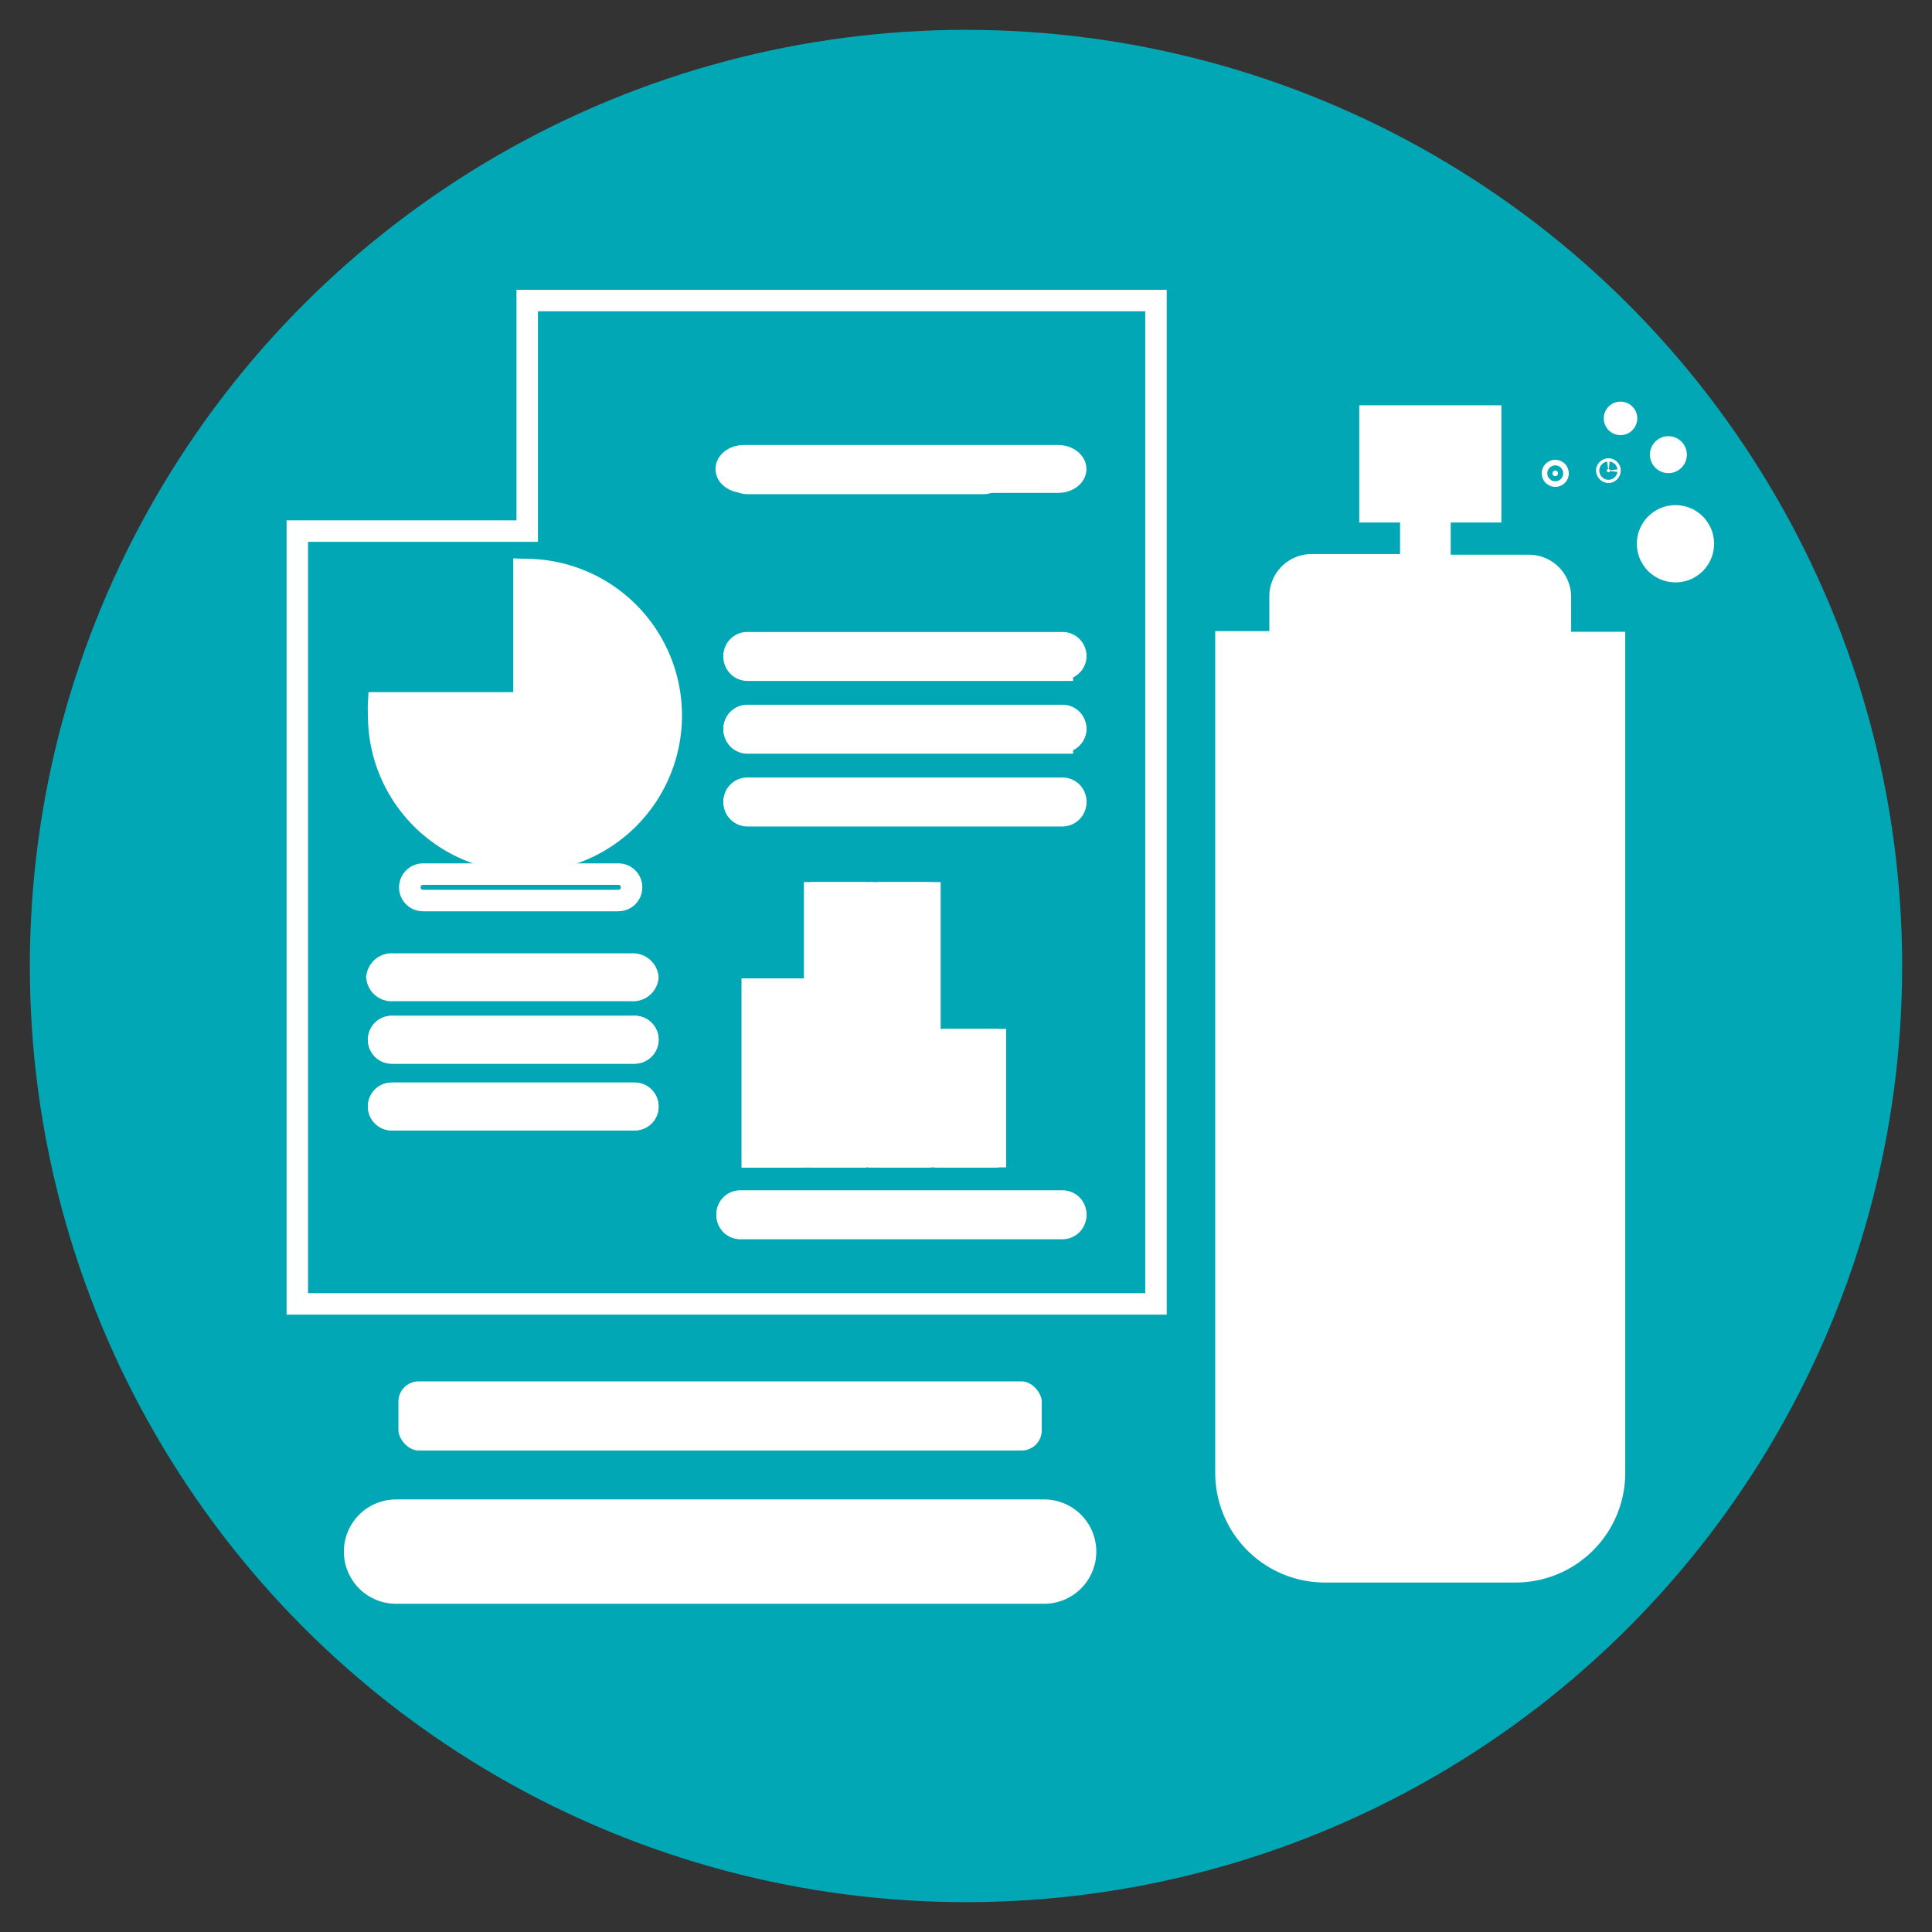 <svg id="Capa_1" data-name="Capa 1" xmlns="http://www.w3.org/2000/svg" viewBox="0 0 90 90"><rect x="0" y="0" width="90" height="90" fill="#333333" stroke="none"/><defs><style>.cls-1,.cls-2,.cls-3{fill:#02a7b5;}.cls-1,.cls-3,.cls-5{stroke:#02a7b5;}.cls-1,.cls-2,.cls-4,.cls-5{stroke-miterlimit:10;}.cls-2,.cls-4{stroke:#fff;}.cls-3{stroke-linecap:round;stroke-linejoin:round;stroke-width:0;}.cls-4,.cls-5{fill:#fff;}</style></defs><circle class="cls-1" cx="45" cy="45" r="43.11"/><path class="cls-2" d="M24.56,14V24.74H13.85v36h40V14Zm10.26,7.29h11a.61.61,0,0,1,.61.62.61.61,0,0,1-.61.61h-11a.61.61,0,0,1-.62-.61A.62.62,0,0,1,34.82,21.31ZM29.56,52.16H18.25a.61.61,0,0,1-.61-.61.61.61,0,0,1,.61-.62H29.56a.62.62,0,0,1,.62.62A.61.61,0,0,1,29.56,52.16Zm0-3.11H18.25a.61.61,0,0,1-.61-.62.61.61,0,0,1,.61-.61H29.56a.61.61,0,0,1,.62.61A.62.62,0,0,1,29.56,49.05ZM19.09,41.34a.62.62,0,0,1,.62-.62h9.1a.61.61,0,0,1,.61.62.61.61,0,0,1-.61.61h-9.1A.61.61,0,0,1,19.09,41.34Zm5.35-1.22a6.79,6.79,0,0,1-6.8-6.79,5.49,5.49,0,0,1,0-.58h6.77V26.53a6.8,6.8,0,0,1,0,13.59ZM49.49,57.18h-15a.62.62,0,0,1-.62-.62.61.61,0,0,1,.62-.61h15a.61.61,0,0,1,.62.61A.62.62,0,0,1,49.49,57.18ZM35.05,53.89V46.08H37v7.81Zm2.9,0V41.59h1.92v12.3Zm3,0V41.59h1.92v12.3Zm3.08,0V48.43H46v5.46ZM49.49,38H34.82a.62.62,0,0,1-.62-.62.61.61,0,0,1,.62-.61H49.49a.61.61,0,0,1,.62.61A.62.62,0,0,1,49.49,38Zm0-3.39H34.82a.62.62,0,0,1-.62-.62.61.61,0,0,1,.62-.61H49.49a.61.61,0,0,1,.62.61A.62.62,0,0,1,49.49,34.56Zm0-3.39H34.82a.62.62,0,0,1-.62-.62.61.61,0,0,1,.62-.61H49.49a.61.61,0,0,1,.62.61A.62.62,0,0,1,49.49,31.17Z"/><line class="cls-3" x1="24.44" y1="13.89" x2="13.72" y2="24.6"/><path class="cls-4" d="M24.44,26.53v6.22H17.67a5.49,5.49,0,0,0,0,.58,6.8,6.8,0,1,0,6.8-6.8Z"/><path class="cls-4" d="M34.65,22.46H49.29c.45,0,.82-.27.82-.61s-.37-.62-.82-.62H34.65c-.45,0-.82.28-.82.62S34.2,22.46,34.65,22.46Z"/><path class="cls-4" d="M49.49,29.94H34.82a.61.61,0,0,0-.62.61.62.62,0,0,0,.62.62H49.49a.62.62,0,0,0,.62-.62A.61.61,0,0,0,49.49,29.94Z"/><path class="cls-4" d="M49.49,33.33H34.82a.61.61,0,0,0-.62.61.62.62,0,0,0,.62.62H49.49a.62.62,0,0,0,.62-.62A.61.61,0,0,0,49.49,33.33Z"/><path class="cls-4" d="M49.49,36.72H34.82a.61.61,0,0,0-.62.61.62.62,0,0,0,.62.62H49.49a.62.62,0,0,0,.62-.62A.61.61,0,0,0,49.49,36.72Z"/><path class="cls-4" d="M29.43,46.14a.69.69,0,0,0,.75-.61.7.7,0,0,0-.75-.62H18.31a.69.69,0,0,0-.75.62.69.69,0,0,0,.75.61Z"/><rect class="cls-4" x="35.05" y="46.08" width="1.92" height="7.81"/><rect class="cls-4" x="38.23" y="41.59" width="1.92" height="12.29"/><rect class="cls-4" x="41.4" y="41.59" width="1.92" height="12.29"/><rect class="cls-4" x="44.45" y="48.43" width="1.92" height="5.45"/><path class="cls-4" d="M49.49,56h-15a.61.61,0,0,0-.62.61.62.62,0,0,0,.62.62h15a.62.62,0,0,0,.62-.62A.61.61,0,0,0,49.49,56Z"/><path class="cls-4" d="M29.56,47.82H18.25a.61.61,0,0,0-.61.61.61.61,0,0,0,.61.62H29.56a.62.62,0,0,0,.62-.62A.61.61,0,0,0,29.56,47.82Z"/><path class="cls-4" d="M29.56,50.93H18.25a.61.61,0,0,0-.61.62.61.61,0,0,0,.61.61H29.56a.61.61,0,0,0,.62-.61A.62.62,0,0,0,29.56,50.93Z"/><path class="cls-4" d="M72.69,29.62V27.81a1.47,1.47,0,0,0-1.47-1.47H67.08V24H65.72v2.31H61.1a1.47,1.47,0,0,0-1.47,1.47v1.81a1.55,1.55,0,0,0,.06.31H57.11V68.6a4.61,4.61,0,0,0,4.62,4.62H70.6a4.61,4.61,0,0,0,4.61-4.62V29.93H72.63A1.55,1.55,0,0,0,72.69,29.62Z"/><rect class="cls-4" x="63.82" y="19.38" width="5.62" height="4.46"/><path class="cls-4" d="M75.49,19.21a.28.28,0,0,0-.28.28.28.28,0,0,0,.56,0A.28.28,0,0,0,75.49,19.21Z"/><path class="cls-4" d="M75,21.92a.07.07,0,0,0-.07-.07.08.08,0,0,0-.08.07.09.09,0,0,0,.08.08A.08.08,0,0,0,75,21.92Z"/><path class="cls-4" d="M77.72,21.54a.36.36,0,1,0-.36-.36A.36.36,0,0,0,77.72,21.54Z"/><circle class="cls-4" cx="78.05" cy="25.33" r="1.3"/><path class="cls-4" d="M72.45,22.18a.13.13,0,1,0-.13-.13A.13.13,0,0,0,72.45,22.18Z"/><path class="cls-5" d="M48.64,69.35H18.45a2.93,2.93,0,0,0,0,5.86H48.64a2.93,2.93,0,0,0,0-5.86Z"/><rect class="cls-5" x="18.06" y="63.85" width="30.97" height="4.22" rx="1.44"/></svg>